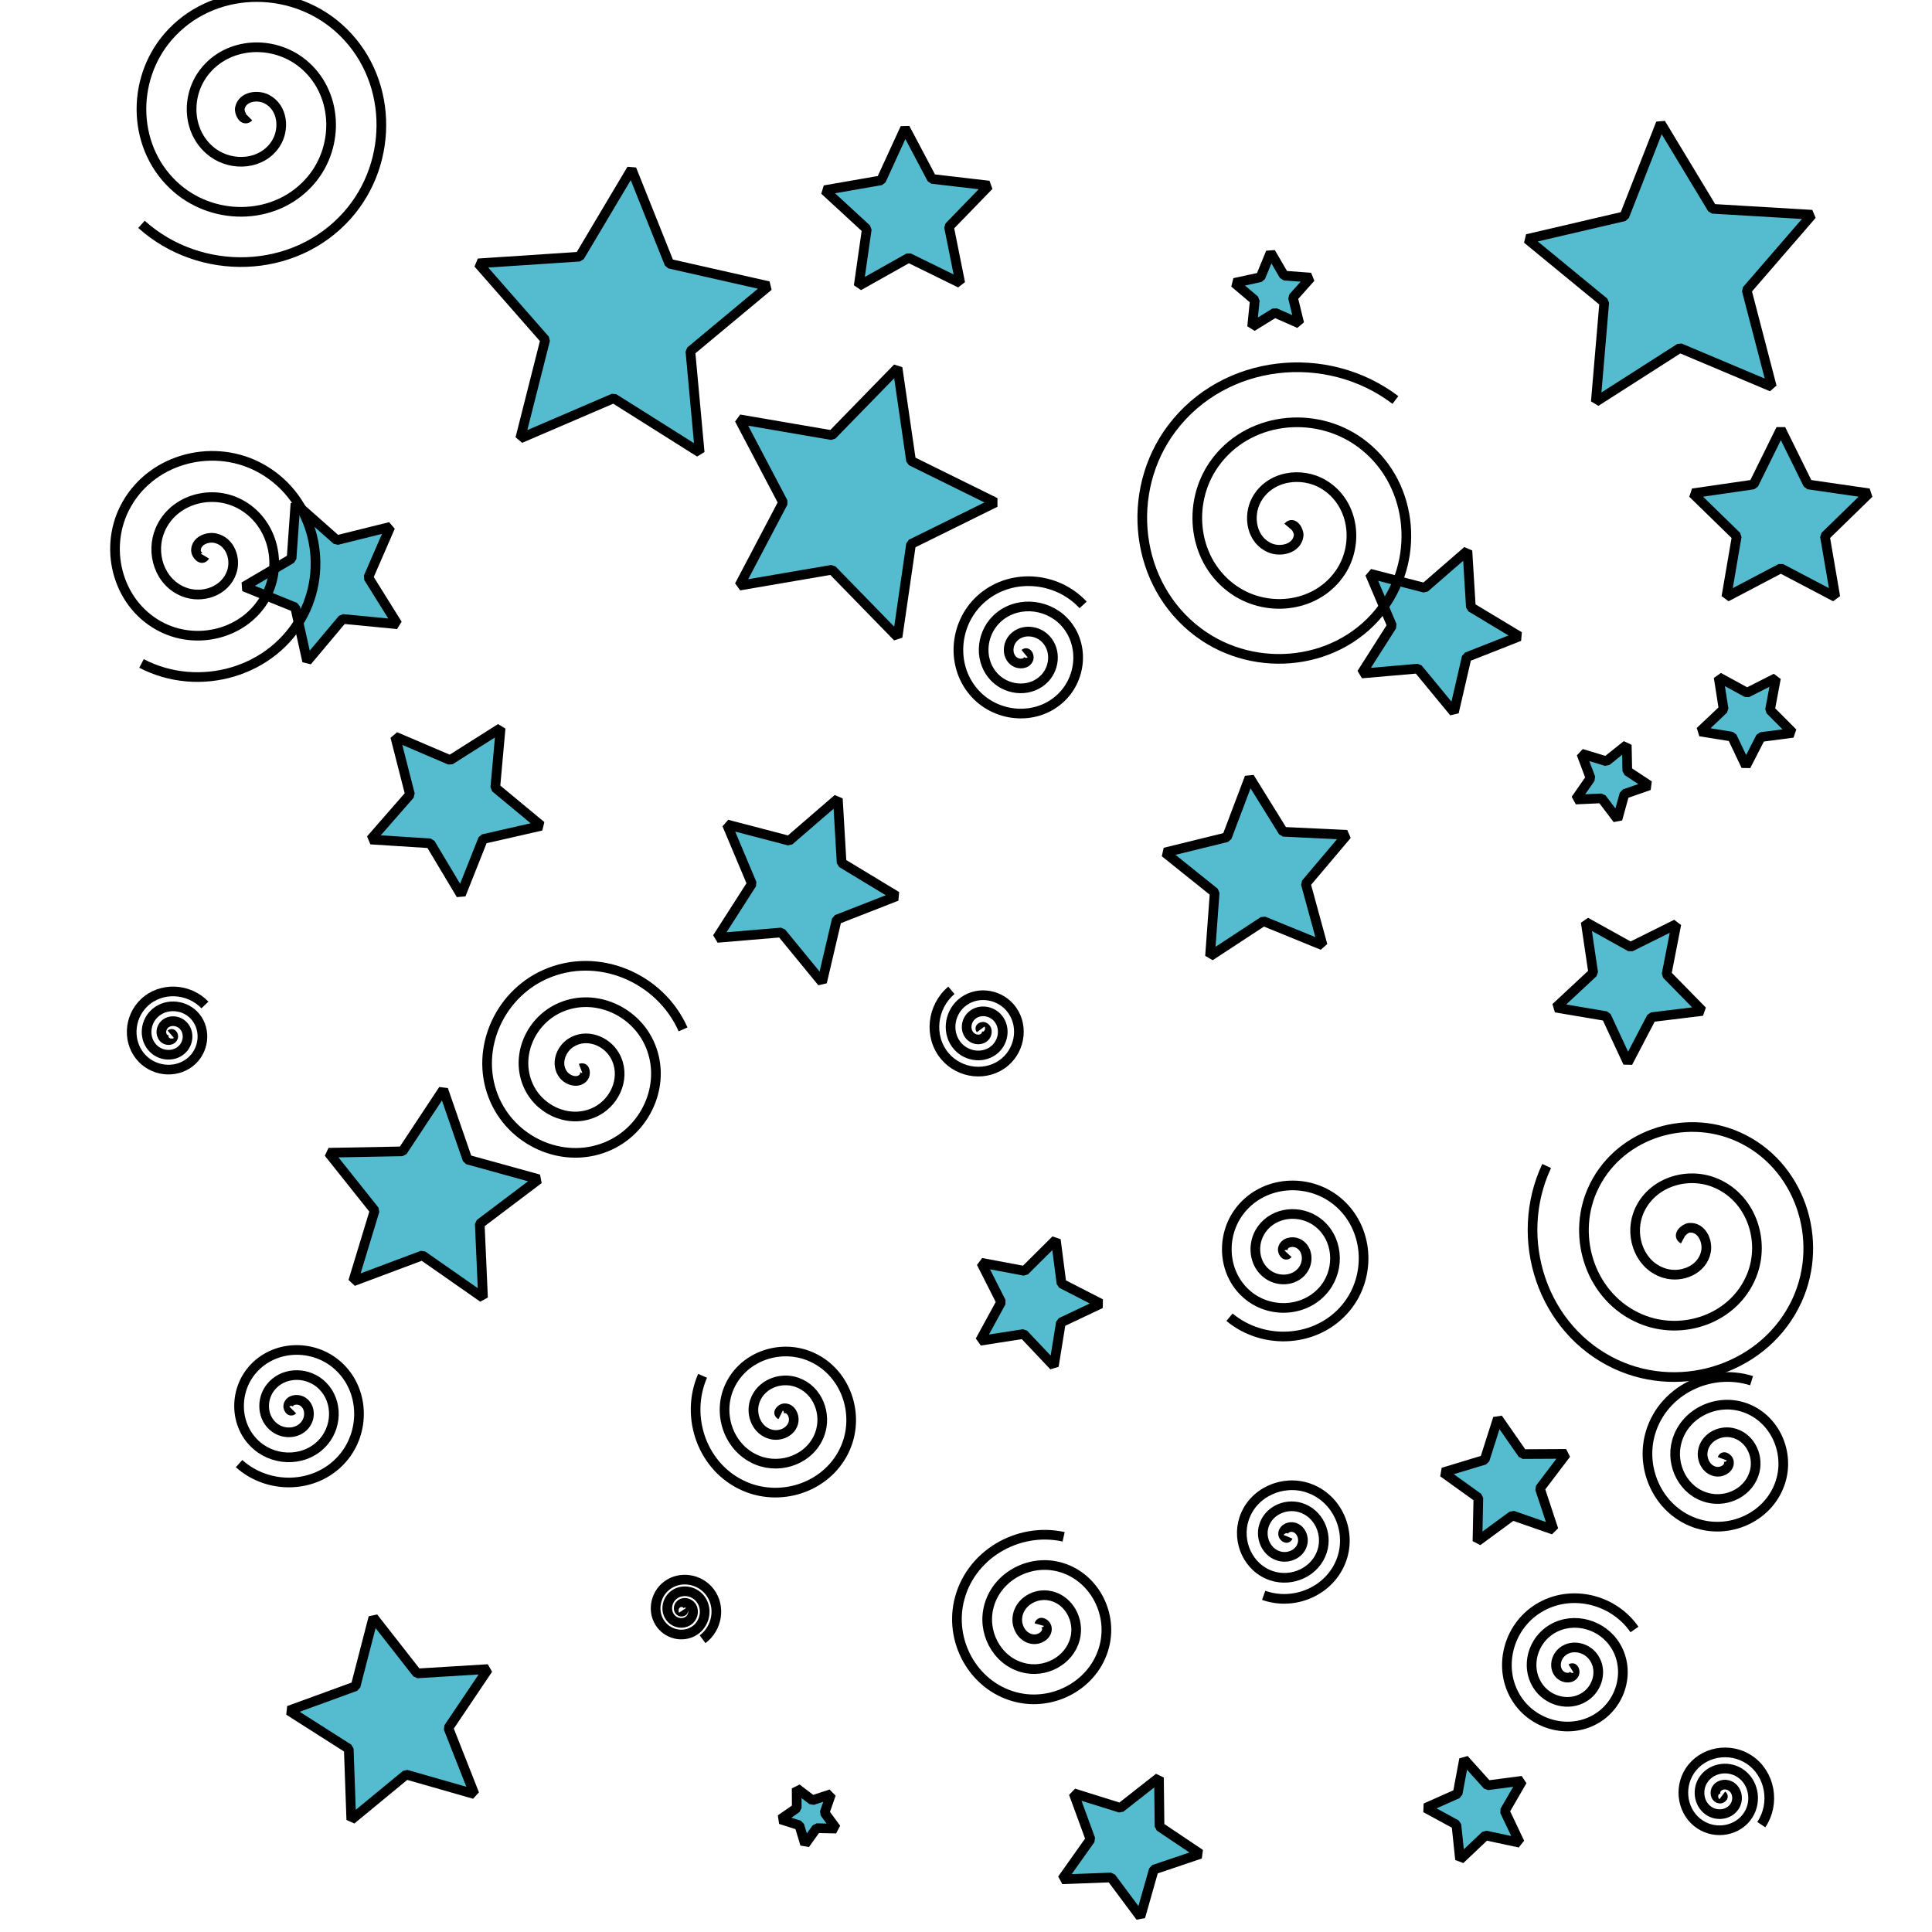 <?xml version="1.0" encoding="UTF-8" standalone="no"?>
<!-- Created with Inkscape (http://www.inkscape.org/) -->

<svg
   xmlns:dc="http://purl.org/dc/elements/1.1/"
   xmlns:cc="http://creativecommons.org/ns#"
   xmlns:rdf="http://www.w3.org/1999/02/22-rdf-syntax-ns#"
   xmlns:svg="http://www.w3.org/2000/svg"
   xmlns="http://www.w3.org/2000/svg"
   xmlns:sodipodi="http://sodipodi.sourceforge.net/DTD/sodipodi-0.dtd"
   xmlns:inkscape="http://www.inkscape.org/namespaces/inkscape"
   width="200"
   height="200"
   id="svg5099"
   version="1.1"
   inkscape:version="0.48.4 r9939"
   sodipodi:docname="New document 5">
  <defs
     id="defs5101" />
  <sodipodi:namedview
     id="base"
     pagecolor="#ffffff"
     bordercolor="#666666"
     borderopacity="1.0"
     inkscape:pageopacity="1"
     inkscape:pageshadow="2"
     inkscape:zoom="1.979899"
     inkscape:cx="77.250213"
     inkscape:cy="88.96627"
     inkscape:document-units="px"
     inkscape:current-layer="layer1"
     showgrid="false"
     inkscape:window-width="1600"
     inkscape:window-height="837"
     inkscape:window-x="-8"
     inkscape:window-y="-8"
     inkscape:window-maximized="1" />
  <g
     inkscape:label="Layer 1"
     inkscape:groupmode="layer"
     id="layer1"
     transform="translate(0,-852.362)">
    <path
       sodipodi:type="star"
       style="fill:#55bcd0;fill-opacity:1;fill-rule:evenodd;stroke:#000000;stroke-width:1;stroke-linecap:round;stroke-miterlimit:0;stroke-opacity:1;stroke-dasharray:none"
       id="path5107"
       sodipodi:sides="5"
       sodipodi:cx="44.446712"
       sodipodi:cy="124.23856"
       sodipodi:r1="11.52858"
       sodipodi:r2="5.7642901"
       sodipodi:arg1="1.0679531"
       sodipodi:arg2="1.6962716"
       inkscape:flatsided="false"
       inkscape:rounded="0"
       inkscape:randomized="0"
       d="m 50.003,134.34 -6.277,-4.383 -7.169,2.686 2.228,-7.324 -4.77,-5.988 7.654,-0.144 4.221,-6.387 2.502,7.235 7.379,2.04 -6.108,4.616 z"
       transform="translate(0,852.362)"
       inkscape:transform-center-x="-0.44583721"
       inkscape:transform-center-y="-0.66821027" />
    <path
       sodipodi:type="star"
       style="fill:#55bcd0;fill-opacity:1;fill-rule:evenodd;stroke:#000000;stroke-width:1;stroke-linecap:round;stroke-miterlimit:0;stroke-opacity:1;stroke-dasharray:none"
       id="path5617"
       sodipodi:sides="5"
       sodipodi:cx="107.07617"
       sodipodi:cy="134.84516"
       sodipodi:r1="6.86978"
       sodipodi:r2="3.4348901"
       sodipodi:arg1="1.2722974"
       sodipodi:arg2="1.9006159"
       inkscape:flatsided="false"
       inkscape:rounded="0"
       inkscape:randomized="0"
       d="m 109.096,141.411 -3.133,-3.316 -4.508,0.701 2.186,-4.004 -2.059,-4.071 4.484,0.842 3.235,-3.217 0.585,4.524 4.059,2.083 -4.122,1.955 z"
       transform="translate(0,852.362)"
       inkscape:transform-center-x="-0.62430861"
       inkscape:transform-center-y="0.033243631" />
    <path
       sodipodi:type="star"
       style="fill:#55bcd0;fill-opacity:1;fill-rule:evenodd;stroke:#000000;stroke-width:1;stroke-linecap:round;stroke-miterlimit:0;stroke-opacity:1;stroke-dasharray:none"
       id="path5619"
       sodipodi:sides="5"
       sodipodi:cx="156.06857"
       sodipodi:cy="153.53298"
       sodipodi:r1="6.7763093"
       sodipodi:r2="3.3881547"
       sodipodi:arg1="-0.46364761"
       sodipodi:arg2="0.16467092"
       inkscape:flatsided="false"
       inkscape:rounded="0"
       inkscape:randomized="0"
       d="m 162.129,150.503 -2.719,3.586 1.413,4.272 -4.25,-1.477 -3.627,2.664 0.092,-4.499 -3.654,-2.626 4.307,-1.303 1.368,-4.287 2.57,3.694 z"
       transform="translate(0,852.362)"
       inkscape:transform-center-x="0.31186325"
       inkscape:transform-center-y="-0.34326377" />
    <path
       sodipodi:type="star"
       style="fill:#55bcd0;fill-opacity:1;fill-rule:evenodd;stroke:#000000;stroke-width:1;stroke-linecap:round;stroke-miterlimit:0;stroke-opacity:1;stroke-dasharray:none"
       id="path5621"
       sodipodi:sides="5"
       sodipodi:cx="168.69548"
       sodipodi:cy="102.0152"
       sodipodi:r1="7.9859571"
       sodipodi:r2="3.9929786"
       sodipodi:arg1="-2.176341"
       sodipodi:arg2="-1.5480225"
       inkscape:flatsided="false"
       inkscape:rounded="0"
       inkscape:randomized="0"
       d="m 164.15,95.449 4.637,2.574 4.749,-2.36 -1.015,5.205 3.712,3.787 -5.264,0.643 -2.455,4.701 -2.238,-4.808 -5.229,-0.882 3.881,-3.614 z"
       transform="translate(0,852.362)"
       inkscape:transform-center-x="0.05619641"
       inkscape:transform-center-y="0.70894733" />
    <path
       sodipodi:type="star"
       style="fill:#55bcd0;fill-opacity:1;fill-rule:evenodd;stroke:#000000;stroke-width:1;stroke-linecap:round;stroke-miterlimit:0;stroke-opacity:1;stroke-dasharray:none"
       id="path5623"
       sodipodi:sides="5"
       sodipodi:cx="130.30968"
       sodipodi:cy="90.398449"
       sodipodi:r1="9.9616612"
       sodipodi:r2="4.9808307"
       sodipodi:arg1="2.1025204"
       sodipodi:arg2="2.7308389"
       inkscape:flatsided="false"
       inkscape:rounded="0"
       inkscape:randomized="0"
       d="m 125.259,98.985 0.484,-6.597 -5.16,-4.139 6.424,-1.578 2.342,-6.187 3.486,5.622 6.608,0.315 -4.27,5.053 1.742,6.382 -6.125,-2.499 z"
       transform="translate(0,852.362)"
       inkscape:transform-center-x="0.29688673"
       inkscape:transform-center-y="-0.66446355" />
    <path
       sodipodi:type="star"
       style="fill:#55bcd0;fill-opacity:1;fill-rule:evenodd;stroke:#000000;stroke-width:1;stroke-linecap:round;stroke-miterlimit:0;stroke-opacity:1;stroke-dasharray:none"
       id="path5625"
       sodipodi:sides="5"
       sodipodi:cx="82.832509"
       sodipodi:cy="91.913678"
       sodipodi:r1="10.025478"
       sodipodi:r2="5.012739"
       sodipodi:arg1="-2.427502"
       sodipodi:arg2="-1.7991834"
       inkscape:flatsided="false"
       inkscape:rounded="0"
       inkscape:randomized="0"
       d="m 75.256,85.348 6.441,1.683 5.038,-4.352 0.389,6.646 5.696,3.447 -6.201,2.424 -1.518,6.482 -4.222,-5.148 -6.634,0.559 3.591,-5.606 z"
       transform="translate(0,852.362)"
       inkscape:transform-center-x="-0.701418"
       inkscape:transform-center-y="0.26540017" />
    <path
       sodipodi:type="star"
       style="fill:#55bcd0;fill-opacity:1;fill-rule:evenodd;stroke:#000000;stroke-width:1;stroke-linecap:round;stroke-miterlimit:0;stroke-opacity:1;stroke-dasharray:none"
       id="path5627"
       sodipodi:sides="5"
       sodipodi:cx="46.972093"
       sodipodi:cy="83.327381"
       sodipodi:r1="9.3131463"
       sodipodi:r2="4.6565732"
       sodipodi:arg1="-2.2794226"
       sodipodi:arg2="-1.6511041"
       inkscape:flatsided="false"
       inkscape:rounded="0"
       inkscape:randomized="0"
       d="m 40.911,76.256 5.687,2.43 5.226,-3.308 -0.553,6.16 4.761,3.948 -6.029,1.377 -2.283,5.748 -3.173,-5.308 -6.172,-0.395 4.068,-4.658 z"
       transform="translate(0,852.362)"
       inkscape:transform-center-x="-0.23087095"
       inkscape:transform-center-y="0.66688878" />
    <path
       sodipodi:type="star"
       style="fill:#55bcd0;fill-opacity:1;fill-rule:evenodd;stroke:#000000;stroke-width:1;stroke-linecap:round;stroke-miterlimit:0;stroke-opacity:1;stroke-dasharray:none"
       id="path5629"
       sodipodi:sides="5"
       sodipodi:cx="33.84011"
       sodipodi:cy="60.093872"
       sodipodi:r1="8.601139"
       sodipodi:r2="4.3005695"
       sodipodi:arg1="-0.70225693"
       sodipodi:arg2="-0.073938401"
       inkscape:flatsided="false"
       inkscape:rounded="0"
       inkscape:randomized="0"
       d="m 40.406,54.538 -2.277,5.238 3.024,4.845 -5.685,-0.547 -3.674,4.373 -1.237,-5.576 -5.295,-2.143 4.921,-2.899 0.402,-5.698 4.278,3.784 z"
       transform="translate(0,852.362)"
       inkscape:transform-center-x="0.63235956"
       inkscape:transform-center-y="0.19634173" />
    <path
       sodipodi:type="star"
       style="fill:#55bcd0;fill-opacity:1;fill-rule:evenodd;stroke:#000000;stroke-width:1;stroke-linecap:round;stroke-miterlimit:0;stroke-opacity:1;stroke-dasharray:none"
       id="path5631"
       sodipodi:sides="5"
       sodipodi:cx="88.388348"
       sodipodi:cy="52.012652"
       sodipodi:r1="14.647212"
       sodipodi:r2="7.323606"
       sodipodi:arg1="0"
       sodipodi:arg2="0.62831853"
       inkscape:flatsided="false"
       inkscape:rounded="0"
       inkscape:randomized="0"
       d="m 103.036,52.013 -8.722,4.305 -1.399,9.626 -6.789,-6.965 -9.587,1.644 4.526,-8.609 -4.526,-8.609 9.587,1.644 6.789,-6.965 1.399,9.626 z"
       transform="translate(0,852.362)"
       inkscape:transform-center-x="-1.3986843" />
    <path
       sodipodi:type="star"
       style="fill:#55bcd0;fill-opacity:1;fill-rule:evenodd;stroke:#000000;stroke-width:1;stroke-linecap:round;stroke-miterlimit:0;stroke-opacity:1;stroke-dasharray:none"
       id="path5633"
       sodipodi:sides="5"
       sodipodi:cx="148.49242"
       sodipodi:cy="65.144635"
       sodipodi:r1="8.8207779"
       sodipodi:r2="4.4103889"
       sodipodi:arg1="1.3397057"
       sodipodi:arg2="1.9680242"
       inkscape:flatsided="false"
       inkscape:rounded="0"
       inkscape:randomized="0"
       d="m 150.513,73.731 -3.727,-4.519 -5.836,0.508 3.147,-4.941 -2.286,-5.393 5.671,1.466 4.423,-3.841 0.358,5.847 5.019,3.019 -5.45,2.148 z"
       transform="translate(0,852.362)"
       inkscape:transform-center-x="-0.62430861"
       inkscape:transform-center-y="0.2261656" />
    <path
       sodipodi:type="star"
       style="fill:#55bcd0;fill-opacity:1;fill-rule:evenodd;stroke:#000000;stroke-width:1;stroke-linecap:round;stroke-miterlimit:0;stroke-opacity:1;stroke-dasharray:none"
       id="path5635"
       sodipodi:sides="5"
       sodipodi:cx="166.67517"
       sodipodi:cy="80.802"
       sodipodi:r1="4.0720551"
       sodipodi:r2="2.0360275"
       sodipodi:arg1="0.12435499"
       sodipodi:arg2="0.75267353"
       inkscape:flatsided="false"
       inkscape:rounded="0"
       inkscape:randomized="0"
       d="m 170.716,81.307 -2.555,0.887 -0.718,2.607 -1.633,-2.156 -2.701,0.123 1.546,-2.219 -0.952,-2.531 2.588,0.784 2.113,-1.687 0.054,2.704 z"
       transform="translate(0,852.362)"
       inkscape:transform-center-x="-0.23740575"
       inkscape:transform-center-y="0.15607715" />
    <path
       sodipodi:type="star"
       style="fill:#55bcd0;fill-opacity:1;fill-rule:evenodd;stroke:#000000;stroke-width:1;stroke-linecap:round;stroke-miterlimit:0;stroke-opacity:1;stroke-dasharray:none"
       id="path5637"
       sodipodi:sides="5"
       sodipodi:cx="180.81731"
       sodipodi:cy="74.236008"
       sodipodi:r1="5.0507627"
       sodipodi:r2="2.5253813"
       sodipodi:arg1="-0.92729522"
       sodipodi:arg2="-0.29897669"
       inkscape:flatsided="false"
       inkscape:rounded="0"
       inkscape:randomized="0"
       d="m 183.848,70.195 -0.617,3.297 2.366,2.377 -3.326,0.432 -1.53,2.985 -1.439,-3.03 -3.311,-0.533 2.437,-2.304 -0.517,-3.314 2.945,1.606 z"
       transform="translate(0,852.362)"
       inkscape:transform-center-x="0.023695625"
       inkscape:transform-center-y="0.45971346" />
    <path
       sodipodi:type="star"
       style="fill:#55bcd0;fill-opacity:1;fill-rule:evenodd;stroke:#000000;stroke-width:1;stroke-linecap:round;stroke-miterlimit:0;stroke-opacity:1;stroke-dasharray:none"
       id="path5639"
       sodipodi:sides="5"
       sodipodi:cx="184.35284"
       sodipodi:cy="54.032957"
       sodipodi:r1="9.5964492"
       sodipodi:r2="4.7982245"
       sodipodi:arg1="-1.5707963"
       sodipodi:arg2="-0.9424778"
       inkscape:flatsided="false"
       inkscape:rounded="0"
       inkscape:randomized="0"
       d="m 184.353,44.437 2.82,5.715 6.306,0.916 -4.563,4.448 1.077,6.281 -5.641,-2.965 -5.641,2.965 1.077,-6.281 -4.563,-4.448 6.306,-0.916 z"
       transform="translate(0,852.362)"
       inkscape:transform-center-y="-0.91637935" />
    <path
       sodipodi:type="star"
       style="fill:#55bcd0;fill-opacity:1;fill-rule:evenodd;stroke:#000000;stroke-width:1;stroke-linecap:round;stroke-miterlimit:0;stroke-opacity:1;stroke-dasharray:none"
       id="path5641"
       sodipodi:sides="5"
       sodipodi:cx="173.24116"
       sodipodi:cy="28.274067"
       sodipodi:r1="15.559301"
       sodipodi:r2="7.7796502"
       sodipodi:arg1="-2.9123607"
       sodipodi:arg2="-2.2840422"
       inkscape:flatsided="false"
       inkscape:rounded="0"
       inkscape:randomized="0"
       d="m 158.089,24.739 10.062,-2.348 3.77,-9.62 5.342,8.844 10.314,0.613 -6.76,7.814 2.604,9.999 -9.52,-4.015 -8.705,5.567 0.877,-10.295 z"
       transform="translate(0,852.362)"
       inkscape:transform-center-x="0.40784742"
       inkscape:transform-center-y="-1.0925401" />
    <path
       sodipodi:type="star"
       style="fill:#55bcd0;fill-opacity:1;fill-rule:evenodd;stroke:#000000;stroke-width:1;stroke-linecap:round;stroke-miterlimit:0;stroke-opacity:1;stroke-dasharray:none"
       id="path5643"
       sodipodi:sides="5"
       sodipodi:cx="131.82491"
       sodipodi:cy="30.294372"
       sodipodi:r1="4.1649656"
       sodipodi:r2="2.0824827"
       sodipodi:arg1="-2.896614"
       sodipodi:arg2="-2.2682955"
       inkscape:flatsided="false"
       inkscape:rounded="0"
       inkscape:randomized="0"
       d="m 127.784,29.284 2.703,-0.586 1.05,-2.559 1.393,2.39 2.758,0.208 -1.842,2.063 0.655,2.687 -2.531,-1.115 -2.353,1.453 0.278,-2.752 z"
       transform="translate(0,852.362)"
       inkscape:transform-center-x="0.088967554"
       inkscape:transform-center-y="-0.3121543" />
    <path
       sodipodi:type="star"
       style="fill:#55bcd0;fill-opacity:1;fill-rule:evenodd;stroke:#000000;stroke-width:1;stroke-linecap:round;stroke-miterlimit:0;stroke-opacity:1;stroke-dasharray:none"
       id="path5645"
       sodipodi:sides="5"
       sodipodi:cx="93.944187"
       sodipodi:cy="22.213152"
       sodipodi:r1="8.9499744"
       sodipodi:r2="4.474987"
       sodipodi:arg1="-2.8555412"
       sodipodi:arg2="-2.2272227"
       inkscape:flatsided="false"
       inkscape:rounded="0"
       inkscape:randomized="0"
       d="m 85.358,19.688 5.855,-1.02 2.48,-5.401 2.779,5.254 5.903,0.689 -4.138,4.267 1.169,5.827 -5.336,-2.617 -5.181,2.912 0.84,-5.884 z"
       transform="translate(0,852.362)"
       inkscape:transform-center-x="0.077727408"
       inkscape:transform-center-y="-0.78038576" />
    <path
       sodipodi:type="star"
       style="fill:#55bcd0;fill-opacity:1;fill-rule:evenodd;stroke:#000000;stroke-width:1;stroke-linecap:round;stroke-miterlimit:0;stroke-opacity:1;stroke-dasharray:none"
       id="path5647"
       sodipodi:sides="5"
       sodipodi:cx="64.144687"
       sodipodi:cy="33.32483"
       sodipodi:r1="15.851672"
       sodipodi:r2="7.9258357"
       sodipodi:arg1="-2.7492525"
       sodipodi:arg2="-2.120934"
       inkscape:flatsided="false"
       inkscape:rounded="0"
       inkscape:randomized="0"
       d="m 49.497,27.264 10.504,-0.695 5.382,-9.047 3.907,9.775 10.267,2.323 -8.089,6.736 0.964,10.482 -8.906,-5.611 -9.671,4.156 2.584,-10.204 z"
       transform="translate(0,852.362)"
       inkscape:transform-center-x="-0.38257403"
       inkscape:transform-center-y="-1.1452268" />
    <path
       sodipodi:type="star"
       style="fill:#55bcd0;fill-opacity:1;fill-rule:evenodd;stroke:#000000;stroke-width:1;stroke-linecap:round;stroke-miterlimit:0;stroke-opacity:1;stroke-dasharray:none"
       id="path5649"
       sodipodi:sides="5"
       sodipodi:cx="40.911178"
       sodipodi:cy="178.28172"
       sodipodi:r1="11.077187"
       sodipodi:r2="5.5385935"
       sodipodi:arg1="1.9936503"
       sodipodi:arg2="2.6219688"
       inkscape:flatsided="false"
       inkscape:rounded="0"
       inkscape:randomized="0"
       d="m 36.365,188.383 -0.262,-7.351 -6.204,-3.952 6.911,-2.521 1.841,-7.122 4.533,5.793 7.342,-0.45 -4.109,6.101 2.697,6.844 -7.072,-2.023 z"
       transform="translate(0,852.362)"
       inkscape:transform-center-x="0.69837535"
       inkscape:transform-center-y="-0.37133388" />
    <path
       sodipodi:type="star"
       style="fill:#55bcd0;fill-opacity:1;fill-rule:evenodd;stroke:#000000;stroke-width:1;stroke-linecap:round;stroke-miterlimit:0;stroke-opacity:1;stroke-dasharray:none"
       id="path5651"
       sodipodi:sides="5"
       sodipodi:cx="83.842661"
       sodipodi:cy="187.87817"
       sodipodi:r1="3.072259"
       sodipodi:r2="1.5361295"
       sodipodi:arg1="1.735945"
       sodipodi:arg2="2.3642635"
       inkscape:flatsided="false"
       inkscape:rounded="0"
       inkscape:randomized="0"
       d="m 83.338,190.909 -0.59,-1.953 -1.943,-0.621 1.675,-1.165 -0.01,-2.04 1.625,1.233 1.937,-0.64 -0.671,1.927 1.207,1.645 -2.04,-0.043 z"
       transform="translate(0,852.362)"
       inkscape:transform-center-x="0.15607715"
       inkscape:transform-center-y="0.14094476" />
    <path
       sodipodi:type="star"
       style="fill:#55bcd0;fill-opacity:1;fill-rule:evenodd;stroke:#000000;stroke-width:1;stroke-linecap:round;stroke-miterlimit:0;stroke-opacity:1;stroke-dasharray:none"
       id="path5653"
       sodipodi:sides="5"
       sodipodi:cx="116.67262"
       sodipodi:cy="190.90863"
       sodipodi:r1="7.6431909"
       sodipodi:r2="3.8215955"
       sodipodi:arg1="0.13255153"
       sodipodi:arg2="0.76087006"
       inkscape:flatsided="false"
       inkscape:rounded="0"
       inkscape:randomized="0"
       d="m 124.249,191.919 -4.808,1.625 -1.387,4.882 -3.031,-4.071 -5.072,0.189 2.935,-4.141 -1.747,-4.765 4.845,1.512 3.992,-3.134 0.06,5.075 z"
       transform="translate(0,852.362)"
       inkscape:transform-center-x="-0.426581"
       inkscape:transform-center-y="0.3121543" />
    <path
       sodipodi:type="star"
       style="fill:#55bcd0;fill-opacity:1;fill-rule:evenodd;stroke:#000000;stroke-width:1;stroke-linecap:round;stroke-miterlimit:0;stroke-opacity:1;stroke-dasharray:none"
       id="path5655"
       sodipodi:sides="5"
       sodipodi:cx="153.03811"
       sodipodi:cy="187.37309"
       sodipodi:r1="5.4632352"
       sodipodi:r2="2.7316176"
       sodipodi:arg1="-0.5880026"
       sodipodi:arg2="0.040315927"
       inkscape:flatsided="false"
       inkscape:rounded="0"
       inkscape:randomized="0"
       d="m 157.584,184.343 -1.816,3.141 1.557,3.277 -3.548,-0.757 -2.635,2.494 -0.377,-3.608 -3.186,-1.735 3.315,-1.473 0.666,-3.566 2.426,2.698 z"
       transform="translate(0,852.362)"
       inkscape:transform-center-x="0.45655472"
       inkscape:transform-center-y="-0.068044223" />
    <path
       sodipodi:type="spiral"
       style="fill:none;stroke:#000000;stroke-width:1px;stroke-linecap:butt;stroke-linejoin:miter;stroke-opacity:1"
       id="path5657"
       sodipodi:cx="70.710678"
       sodipodi:cy="166.66496"
       sodipodi:expansion="1"
       sodipodi:revolution="3"
       sodipodi:radius="3.6421568"
       sodipodi:argument="-17.866762"
       sodipodi:t0="0"
       d="m 70.711,166.665 c 0.101,0.152 -0.155,0.212 -0.253,0.168 -0.265,-0.117 -0.238,-0.481 -0.084,-0.673 0.276,-0.345 0.801,-0.287 1.094,0 0.43,0.42 0.337,1.126 -0.084,1.515 -0.562,0.519 -1.453,0.389 -1.936,-0.168 -0.608,-0.701 -0.441,-1.78 0.253,-2.357 0.84,-0.699 2.108,-0.494 2.778,0.337 0.789,0.978 0.546,2.437 -0.421,3.199 -1.117,0.88 -2.765,0.599 -3.62,-0.505 -0.971,-1.255 -0.652,-3.094 0.589,-4.041 1.393,-1.062 3.422,-0.705 4.462,0.673 1.154,1.531 0.758,3.751 -0.758,4.882"
       transform="translate(0,852.362)" />
    <path
       sodipodi:type="spiral"
       style="fill:none;stroke:#000000;stroke-width:1px;stroke-linecap:butt;stroke-linejoin:miter;stroke-opacity:1"
       id="path5659"
       sodipodi:cx="107.58125"
       sodipodi:cy="168.18019"
       sodipodi:expansion="1"
       sodipodi:revolution="3"
       sodipodi:radius="9.4356031"
       sodipodi:argument="-20.149405"
       sodipodi:t0="0"
       d="m 107.581,168.18 c 0.127,-0.456 0.677,-0.054 0.758,0.21 0.219,0.717 -0.54,1.281 -1.179,1.305 -1.143,0.043 -1.918,-1.086 -1.852,-2.147 0.096,-1.556 1.638,-2.567 3.115,-2.399 1.968,0.224 3.221,2.192 2.946,4.083 -0.346,2.38 -2.746,3.878 -5.051,3.493 -2.792,-0.466 -4.536,-3.3 -4.041,-6.019 0.584,-3.204 3.855,-5.195 6.987,-4.588 3.616,0.701 5.855,4.41 5.135,7.955 -0.818,4.028 -4.965,6.515 -8.923,5.682 -4.441,-0.934 -7.175,-5.52 -6.229,-9.891 1.05,-4.853 6.075,-7.836 10.859,-6.776"
       transform="translate(0,852.362)" />
    <path
       sodipodi:type="spiral"
       style="fill:none;stroke:#000000;stroke-width:1px;stroke-linecap:butt;stroke-linejoin:miter;stroke-opacity:1"
       id="path5661"
       sodipodi:cx="80.812202"
       sodipodi:cy="146.46191"
       sodipodi:expansion="1"
       sodipodi:revolution="3"
       sodipodi:radius="9.035079"
       sodipodi:argument="-21.5275"
       sodipodi:t0="0"
       d="m 80.812,146.462 c -0.405,-0.203 0.073,-0.646 0.337,-0.673 0.714,-0.074 1.105,0.742 1.01,1.347 -0.17,1.082 -1.373,1.603 -2.357,1.347 -1.445,-0.376 -2.112,-2.01 -1.684,-3.367 0.571,-1.808 2.651,-2.625 4.377,-2.02 2.173,0.761 3.141,3.292 2.357,5.387 -0.949,2.538 -3.933,3.658 -6.398,2.694 -2.904,-1.136 -4.176,-4.576 -3.03,-7.408 1.322,-3.27 5.218,-4.694 8.418,-3.367 3.636,1.507 5.212,5.861 3.704,9.428 -1.692,4.002 -6.503,5.731 -10.438,4.041 -4.368,-1.877 -6.251,-7.146 -4.377,-11.448"
       transform="translate(0,852.362)" />
    <path
       sodipodi:type="spiral"
       style="fill:none;stroke:#000000;stroke-width:1px;stroke-linecap:butt;stroke-linejoin:miter;stroke-opacity:1"
       id="path5663"
       sodipodi:cx="30.304577"
       sodipodi:cy="145.95683"
       sodipodi:expansion="1"
       sodipodi:revolution="3"
       sodipodi:radius="7.8571429"
       sodipodi:argument="-16.493361"
       sodipodi:t0="0"
       d="m 30.305,145.957 c -0.279,0.279 -0.513,-0.238 -0.463,-0.463 0.135,-0.61 0.916,-0.708 1.389,-0.463 0.846,0.437 0.945,1.573 0.463,2.315 -0.707,1.088 -2.239,1.19 -3.241,0.463 -1.335,-0.968 -1.437,-2.909 -0.463,-4.167 1.226,-1.583 3.579,-1.686 5.093,-0.463 1.833,1.481 1.936,4.251 0.463,6.019 -1.736,2.083 -4.923,2.187 -6.945,0.463 -2.334,-1.99 -2.437,-5.596 -0.463,-7.871 2.244,-2.585 6.268,-2.689 8.797,-0.463 2.836,2.497 2.94,6.941 0.463,9.723 -2.75,3.088 -7.614,3.191 -10.649,0.463"
       transform="translate(0,852.362)" />
    <path
       sodipodi:type="spiral"
       style="fill:none;stroke:#000000;stroke-width:1px;stroke-linecap:butt;stroke-linejoin:miter;stroke-opacity:1"
       id="path5665"
       sodipodi:cx="17.67767"
       sodipodi:cy="107.06596"
       sodipodi:expansion="1"
       sodipodi:revolution="3"
       sodipodi:radius="4.6565733"
       sodipodi:argument="-19.558182"
       sodipodi:t0="0"
       d="m 17.678,107.066 c 0.177,-0.152 0.292,0.164 0.253,0.295 -0.108,0.354 -0.573,0.376 -0.842,0.21 -0.48,-0.297 -0.487,-0.973 -0.168,-1.389 0.467,-0.611 1.377,-0.601 1.936,-0.126 0.745,0.633 0.717,1.784 0.084,2.483 -0.796,0.88 -2.192,0.834 -3.03,0.042 -1.016,-0.959 -0.951,-2.6 10e-7,-3.578 1.12,-1.152 3.009,-1.068 4.125,0.042 1.289,1.282 1.186,3.417 -0.084,4.672 -1.443,1.426 -3.826,1.304 -5.219,-0.126 -1.563,-1.604 -1.422,-4.235 0.168,-5.766 1.765,-1.7 4.645,-1.54 6.313,0.21"
       transform="translate(0,852.362)" />
    <path
       sodipodi:type="spiral"
       style="fill:none;stroke:#000000;stroke-width:1px;stroke-linecap:butt;stroke-linejoin:miter;stroke-opacity:1"
       id="path5667"
       sodipodi:cx="60.104076"
       sodipodi:cy="110.6015"
       sodipodi:expansion="1"
       sodipodi:revolution="3"
       sodipodi:radius="11.350178"
       sodipodi:argument="-19.213535"
       sodipodi:t0="0"
       d="m 60.104,110.602 c 0.532,-0.203 0.535,0.617 0.337,0.884 -0.539,0.724 -1.626,0.391 -2.104,-0.21 -0.857,-1.076 -0.316,-2.632 0.758,-3.325 1.576,-1.017 3.655,-0.245 4.546,1.305 1.187,2.065 0.176,4.683 -1.852,5.766 -2.551,1.363 -5.715,0.107 -6.987,-2.399 -1.541,-3.036 -0.04,-6.748 2.946,-8.207 3.519,-1.72 7.782,0.027 9.428,3.493 1.901,4.002 -0.094,8.816 -4.041,10.649 -4.485,2.082 -9.852,-0.16 -11.869,-4.588 -2.263,-4.967 0.226,-10.887 5.135,-13.09 5.45,-2.445 11.923,0.293 14.31,5.682"
       transform="translate(0,852.362)" />
    <path
       sodipodi:type="spiral"
       style="fill:none;stroke:#000000;stroke-width:1px;stroke-linecap:butt;stroke-linejoin:miter;stroke-opacity:1"
       id="path5669"
       sodipodi:cx="133.34013"
       sodipodi:cy="129.7944"
       sodipodi:expansion="1"
       sodipodi:revolution="3"
       sodipodi:radius="8.9357119"
       sodipodi:argument="-16.53334"
       sodipodi:t0="0"
       d="m 133.34,129.794 c -0.304,0.329 -0.594,-0.247 -0.547,-0.505 0.126,-0.699 1.009,-0.846 1.557,-0.589 0.981,0.459 1.145,1.745 0.631,2.61 -0.754,1.269 -2.491,1.454 -3.662,0.673 -1.561,-1.04 -1.765,-3.24 -0.716,-4.714 1.321,-1.855 3.991,-2.079 5.766,-0.758 2.15,1.6 2.393,4.743 0.8,6.819 -1.878,2.446 -5.495,2.709 -7.871,0.842 -2.743,-2.155 -3.024,-6.248 -0.884,-8.923 2.432,-3.04 7.001,-3.34 9.975,-0.926 3.337,2.708 3.656,7.754 0.968,11.027 -2.985,3.634 -8.508,3.973 -12.08,1.01"
       transform="translate(0,852.362)" />
    <path
       sodipodi:type="spiral"
       style="fill:none;stroke:#000000;stroke-width:1px;stroke-linecap:butt;stroke-linejoin:miter;stroke-opacity:1"
       id="path5671"
       sodipodi:cx="133.34013"
       sodipodi:cy="159.08882"
       sodipodi:expansion="1"
       sodipodi:revolution="3"
       sodipodi:radius="6.5659914"
       sodipodi:argument="-16.883968"
       sodipodi:t0="0"
       d="m 133.34,159.089 c -0.127,0.304 -0.472,-0.021 -0.505,-0.21 -0.089,-0.514 0.483,-0.838 0.926,-0.8 0.793,0.069 1.231,0.915 1.094,1.641 -0.2,1.066 -1.352,1.632 -2.357,1.389 -1.34,-0.324 -2.036,-1.79 -1.684,-3.073 0.443,-1.614 2.229,-2.442 3.788,-1.978 1.888,0.561 2.849,2.669 2.273,4.504 -0.679,2.162 -3.109,3.256 -5.219,2.567 -2.437,-0.795 -3.664,-3.548 -2.862,-5.935 0.911,-2.711 3.988,-4.072 6.65,-3.157 2.986,1.027 4.48,4.428 3.451,7.366 -1.142,3.261 -4.868,4.889 -8.081,3.746"
       transform="translate(0,852.362)" />
    <path
       sodipodi:type="spiral"
       style="fill:none;stroke:#000000;stroke-width:1px;stroke-linecap:butt;stroke-linejoin:miter;stroke-opacity:1"
       id="path5673"
       sodipodi:cx="162.63457"
       sodipodi:cy="172.72588"
       sodipodi:expansion="1"
       sodipodi:revolution="3"
       sodipodi:radius="7.7096548"
       sodipodi:argument="-19.401211"
       sodipodi:t0="0"
       d="m 162.635,172.726 c 0.329,-0.203 0.435,0.344 0.337,0.547 -0.268,0.551 -1.035,0.467 -1.431,0.126 -0.708,-0.61 -0.544,-1.717 0.084,-2.315 0.923,-0.878 2.408,-0.626 3.199,0.295 1.054,1.228 0.711,3.103 -0.505,4.083 -1.53,1.233 -3.8,0.796 -4.967,-0.716 -1.413,-1.831 -0.882,-4.498 0.926,-5.85 2.131,-1.594 5.196,-0.968 6.734,1.136 1.776,2.43 1.055,5.895 -1.347,7.618 -2.729,1.958 -6.595,1.142 -8.502,-1.557 -2.14,-3.028 -1.229,-7.294 1.768,-9.386 3.327,-2.322 7.994,-1.316 10.27,1.978"
       transform="translate(0,852.362)" />
    <path
       sodipodi:type="spiral"
       style="fill:none;stroke:#000000;stroke-width:1px;stroke-linecap:butt;stroke-linejoin:miter;stroke-opacity:1"
       id="path5675"
       sodipodi:cx="178.29193"
       sodipodi:cy="151.0076"
       sodipodi:expansion="1"
       sodipodi:revolution="3"
       sodipodi:radius="8.6307468"
       sodipodi:argument="-20.061581"
       sodipodi:t0="0"
       d="m 178.292,151.008 c 0.152,-0.405 0.621,0.005 0.673,0.253 0.142,0.671 -0.594,1.124 -1.179,1.094 -1.045,-0.053 -1.66,-1.144 -1.515,-2.104 0.213,-1.41 1.699,-2.207 3.03,-1.936 1.775,0.362 2.759,2.255 2.357,3.956 -0.506,2.141 -2.813,3.313 -4.882,2.778 -2.506,-0.648 -3.868,-3.371 -3.199,-5.808 0.789,-2.872 3.929,-4.424 6.734,-3.62 3.239,0.929 4.981,4.488 4.041,7.66 -1.068,3.605 -5.046,5.538 -8.586,4.462 -3.971,-1.208 -6.095,-5.605 -4.882,-9.512 1.346,-4.338 6.164,-6.653 10.438,-5.303"
       transform="translate(0,852.362)" />
    <path
       sodipodi:type="spiral"
       style="fill:none;stroke:#000000;stroke-width:1px;stroke-linecap:butt;stroke-linejoin:miter;stroke-opacity:1"
       id="path5677"
       sodipodi:cx="174.25131"
       sodipodi:cy="128.27917"
       sodipodi:expansion="1"
       sodipodi:revolution="3"
       sodipodi:radius="16.043627"
       sodipodi:argument="-21.49934"
       sodipodi:t0="0"
       d="m 174.251,128.279 c -0.709,-0.38 0.162,-1.143 0.631,-1.179 1.271,-0.096 1.924,1.372 1.726,2.441 -0.355,1.912 -2.517,2.777 -4.251,2.273 -2.545,-0.739 -3.648,-3.674 -2.82,-6.061 1.104,-3.181 4.836,-4.527 7.871,-3.367 3.819,1.46 5.411,6 3.914,9.681 -1.812,4.458 -7.165,6.296 -11.49,4.462 -5.098,-2.162 -7.183,-8.331 -5.009,-13.3 2.51,-5.738 9.497,-8.071 15.11,-5.556 6.378,2.858 8.959,10.663 6.103,16.92 -3.204,7.019 -11.83,9.848 -18.73,6.65 -7.66,-3.55 -10.737,-12.997 -7.197,-20.54"
       transform="translate(0,852.362)" />
    <path
       sodipodi:type="spiral"
       style="fill:none;stroke:#000000;stroke-width:1px;stroke-linecap:butt;stroke-linejoin:miter;stroke-opacity:1"
       id="path5679"
       sodipodi:cx="178.29193"
       sodipodi:cy="185.85786"
       sodipodi:expansion="1"
       sodipodi:revolution="3"
       sodipodi:radius="5.0507627"
       sodipodi:argument="-18.206055"
       sodipodi:t0="0"
       d="m 178.292,185.858 c 0.203,0.152 -0.105,0.348 -0.253,0.337 -0.4,-0.031 -0.534,-0.519 -0.421,-0.842 0.201,-0.578 0.915,-0.744 1.431,-0.505 0.757,0.351 0.961,1.317 0.589,2.02 -0.495,0.938 -1.72,1.179 -2.61,0.673 -1.119,-0.636 -1.398,-2.125 -0.758,-3.199 0.776,-1.301 2.529,-1.618 3.788,-0.842 1.484,0.915 1.839,2.934 0.926,4.377 -1.054,1.666 -3.339,2.06 -4.967,1.01 -1.849,-1.193 -2.281,-3.745 -1.094,-5.556 1.331,-2.032 4.15,-2.502 6.145,-1.179 2.215,1.469 2.723,4.555 1.263,6.734"
       transform="translate(0,852.362)" />
    <path
       sodipodi:type="spiral"
       style="fill:none;stroke:#000000;stroke-width:1px;stroke-linecap:butt;stroke-linejoin:miter;stroke-opacity:1"
       id="path5681"
       sodipodi:cx="101.52033"
       sodipodi:cy="106.56089"
       sodipodi:expansion="1"
       sodipodi:revolution="3"
       sodipodi:radius="5.0507627"
       sodipodi:argument="-21.063854"
       sodipodi:t0="0"
       d="m 101.52,106.561 c -0.152,-0.203 0.198,-0.305 0.337,-0.253 0.376,0.142 0.367,0.647 0.168,0.926 -0.355,0.499 -1.087,0.458 -1.515,0.084 -0.628,-0.549 -0.553,-1.533 0,-2.104 0.738,-0.761 1.982,-0.65 2.694,0.084 0.896,0.924 0.748,2.431 -0.168,3.283 -1.109,1.032 -2.881,0.846 -3.872,-0.253 -1.168,-1.294 -0.944,-3.332 0.337,-4.462 1.479,-1.304 3.782,-1.042 5.051,0.421 1.441,1.663 1.141,4.233 -0.505,5.64 -1.847,1.578 -4.685,1.24 -6.229,-0.589 -1.715,-2.031 -1.339,-5.136 0.673,-6.819"
       transform="translate(0,852.362)" />
    <path
       sodipodi:type="spiral"
       style="fill:none;stroke:#000000;stroke-width:1px;stroke-linecap:butt;stroke-linejoin:miter;stroke-opacity:1"
       id="path5683"
       sodipodi:cx="106.06602"
       sodipodi:cy="67.670013"
       sodipodi:expansion="1"
       sodipodi:revolution="3"
       sodipodi:radius="7.8895435"
       sodipodi:argument="-19.544294"
       sodipodi:t0="0"
       d="m 106.066,67.67 c 0.304,-0.253 0.491,0.285 0.421,0.505 -0.191,0.597 -0.98,0.624 -1.431,0.337 -0.806,-0.514 -0.802,-1.659 -0.253,-2.357 0.806,-1.024 2.347,-0.986 3.283,-0.168 1.247,1.09 1.173,3.039 0.084,4.209 -1.37,1.472 -3.733,1.361 -5.135,1e-6 -1.698,-1.648 -1.55,-4.427 0.084,-6.061 1.925,-1.925 5.122,-1.739 6.987,0.168 2.153,2.202 1.929,5.817 -0.253,7.913 -2.479,2.381 -6.513,2.119 -8.839,-0.337 -2.609,-2.755 -2.309,-7.209 0.421,-9.765 3.031,-2.838 7.905,-2.499 10.691,0.505"
       transform="translate(0,852.362)" />
    <path
       sodipodi:type="spiral"
       style="fill:none;stroke:#000000;stroke-width:1px;stroke-linecap:butt;stroke-linejoin:miter;stroke-opacity:1"
       id="path5685"
       sodipodi:cx="133.34013"
       sodipodi:cy="54.538033"
       sodipodi:expansion="1"
       sodipodi:revolution="3"
       sodipodi:radius="17.202278"
       sodipodi:argument="-19.718096"
       sodipodi:t0="0"
       d="m 133.34,54.538 c 0.557,-0.658 1.162,0.426 1.094,0.926 -0.184,1.354 -1.87,1.71 -2.946,1.263 -1.925,-0.801 -2.348,-3.261 -1.431,-4.967 1.345,-2.503 4.67,-3.002 6.987,-1.599 3.089,1.87 3.664,6.085 1.768,9.007 -2.386,3.677 -7.503,4.33 -11.027,1.936 -4.269,-2.899 -4.997,-8.923 -2.104,-13.048 3.409,-4.861 10.344,-5.666 15.068,-2.273 5.454,3.917 6.335,11.766 2.441,17.088 -4.425,6.048 -13.188,7.006 -19.109,2.61 -6.642,-4.932 -7.677,-14.61 -2.778,-21.129 5.438,-7.237 16.033,-8.348 23.149,-2.946"
       transform="translate(0,852.362)" />
    <path
       sodipodi:type="spiral"
       style="fill:none;stroke:#000000;stroke-width:1px;stroke-linecap:butt;stroke-linejoin:miter;stroke-opacity:1"
       id="path5687"
       sodipodi:cx="25.75889"
       sodipodi:cy="12.111627"
       sodipodi:expansion="1"
       sodipodi:revolution="3"
       sodipodi:radius="15.714286"
       sodipodi:argument="-16.493361"
       sodipodi:t0="0"
       d="m 25.759,12.112 c -0.557,0.557 -1.026,-0.476 -0.926,-0.926 0.271,-1.219 1.832,-1.415 2.778,-0.926 1.692,0.875 1.89,3.147 0.926,4.63 -1.415,2.177 -4.479,2.379 -6.482,0.926 -2.67,-1.937 -2.874,-5.817 -0.926,-8.334 2.451,-3.167 7.159,-3.372 10.186,-0.926 3.666,2.963 3.872,8.502 0.926,12.038 -3.472,4.167 -9.846,4.373 -13.89,0.926 C 13.683,15.54 13.476,8.328 17.425,3.778 21.912,-1.392 29.962,-1.599 35.019,2.852 40.691,7.846 40.899,16.735 35.945,22.297 30.445,28.473 20.716,28.68 14.647,23.223"
       transform="translate(0,852.362)" />
    <path
       sodipodi:type="spiral"
       style="fill:none;stroke:#000000;stroke-width:1px;stroke-linecap:butt;stroke-linejoin:miter;stroke-opacity:1"
       id="path5689"
       sodipodi:cx="21.213203"
       sodipodi:cy="57.568493"
       sodipodi:expansion="1"
       sodipodi:revolution="3"
       sodipodi:radius="12.906651"
       sodipodi:argument="-16.745052"
       sodipodi:t0="0"
       d="m 21.213,57.568 c -0.329,0.557 -0.913,-0.169 -0.926,-0.547 -0.034,-1.025 1.168,-1.5 2.02,-1.305 1.525,0.35 2.147,2.116 1.684,3.493 -0.68,2.021 -3.076,2.808 -4.967,2.062 -2.52,-0.994 -3.476,-4.039 -2.441,-6.44 1.302,-3.02 5.005,-4.147 7.913,-2.82 3.522,1.607 4.819,5.971 3.199,9.386 -1.909,4.024 -6.938,5.493 -10.859,3.578 -4.527,-2.211 -6.167,-7.905 -3.956,-12.332 2.512,-5.03 8.873,-6.842 13.805,-4.335 5.534,2.812 7.517,9.84 4.714,15.279 -3.112,6.037 -10.808,8.192 -16.752,5.093"
       transform="translate(0,852.362)" />
  </g>
</svg>
